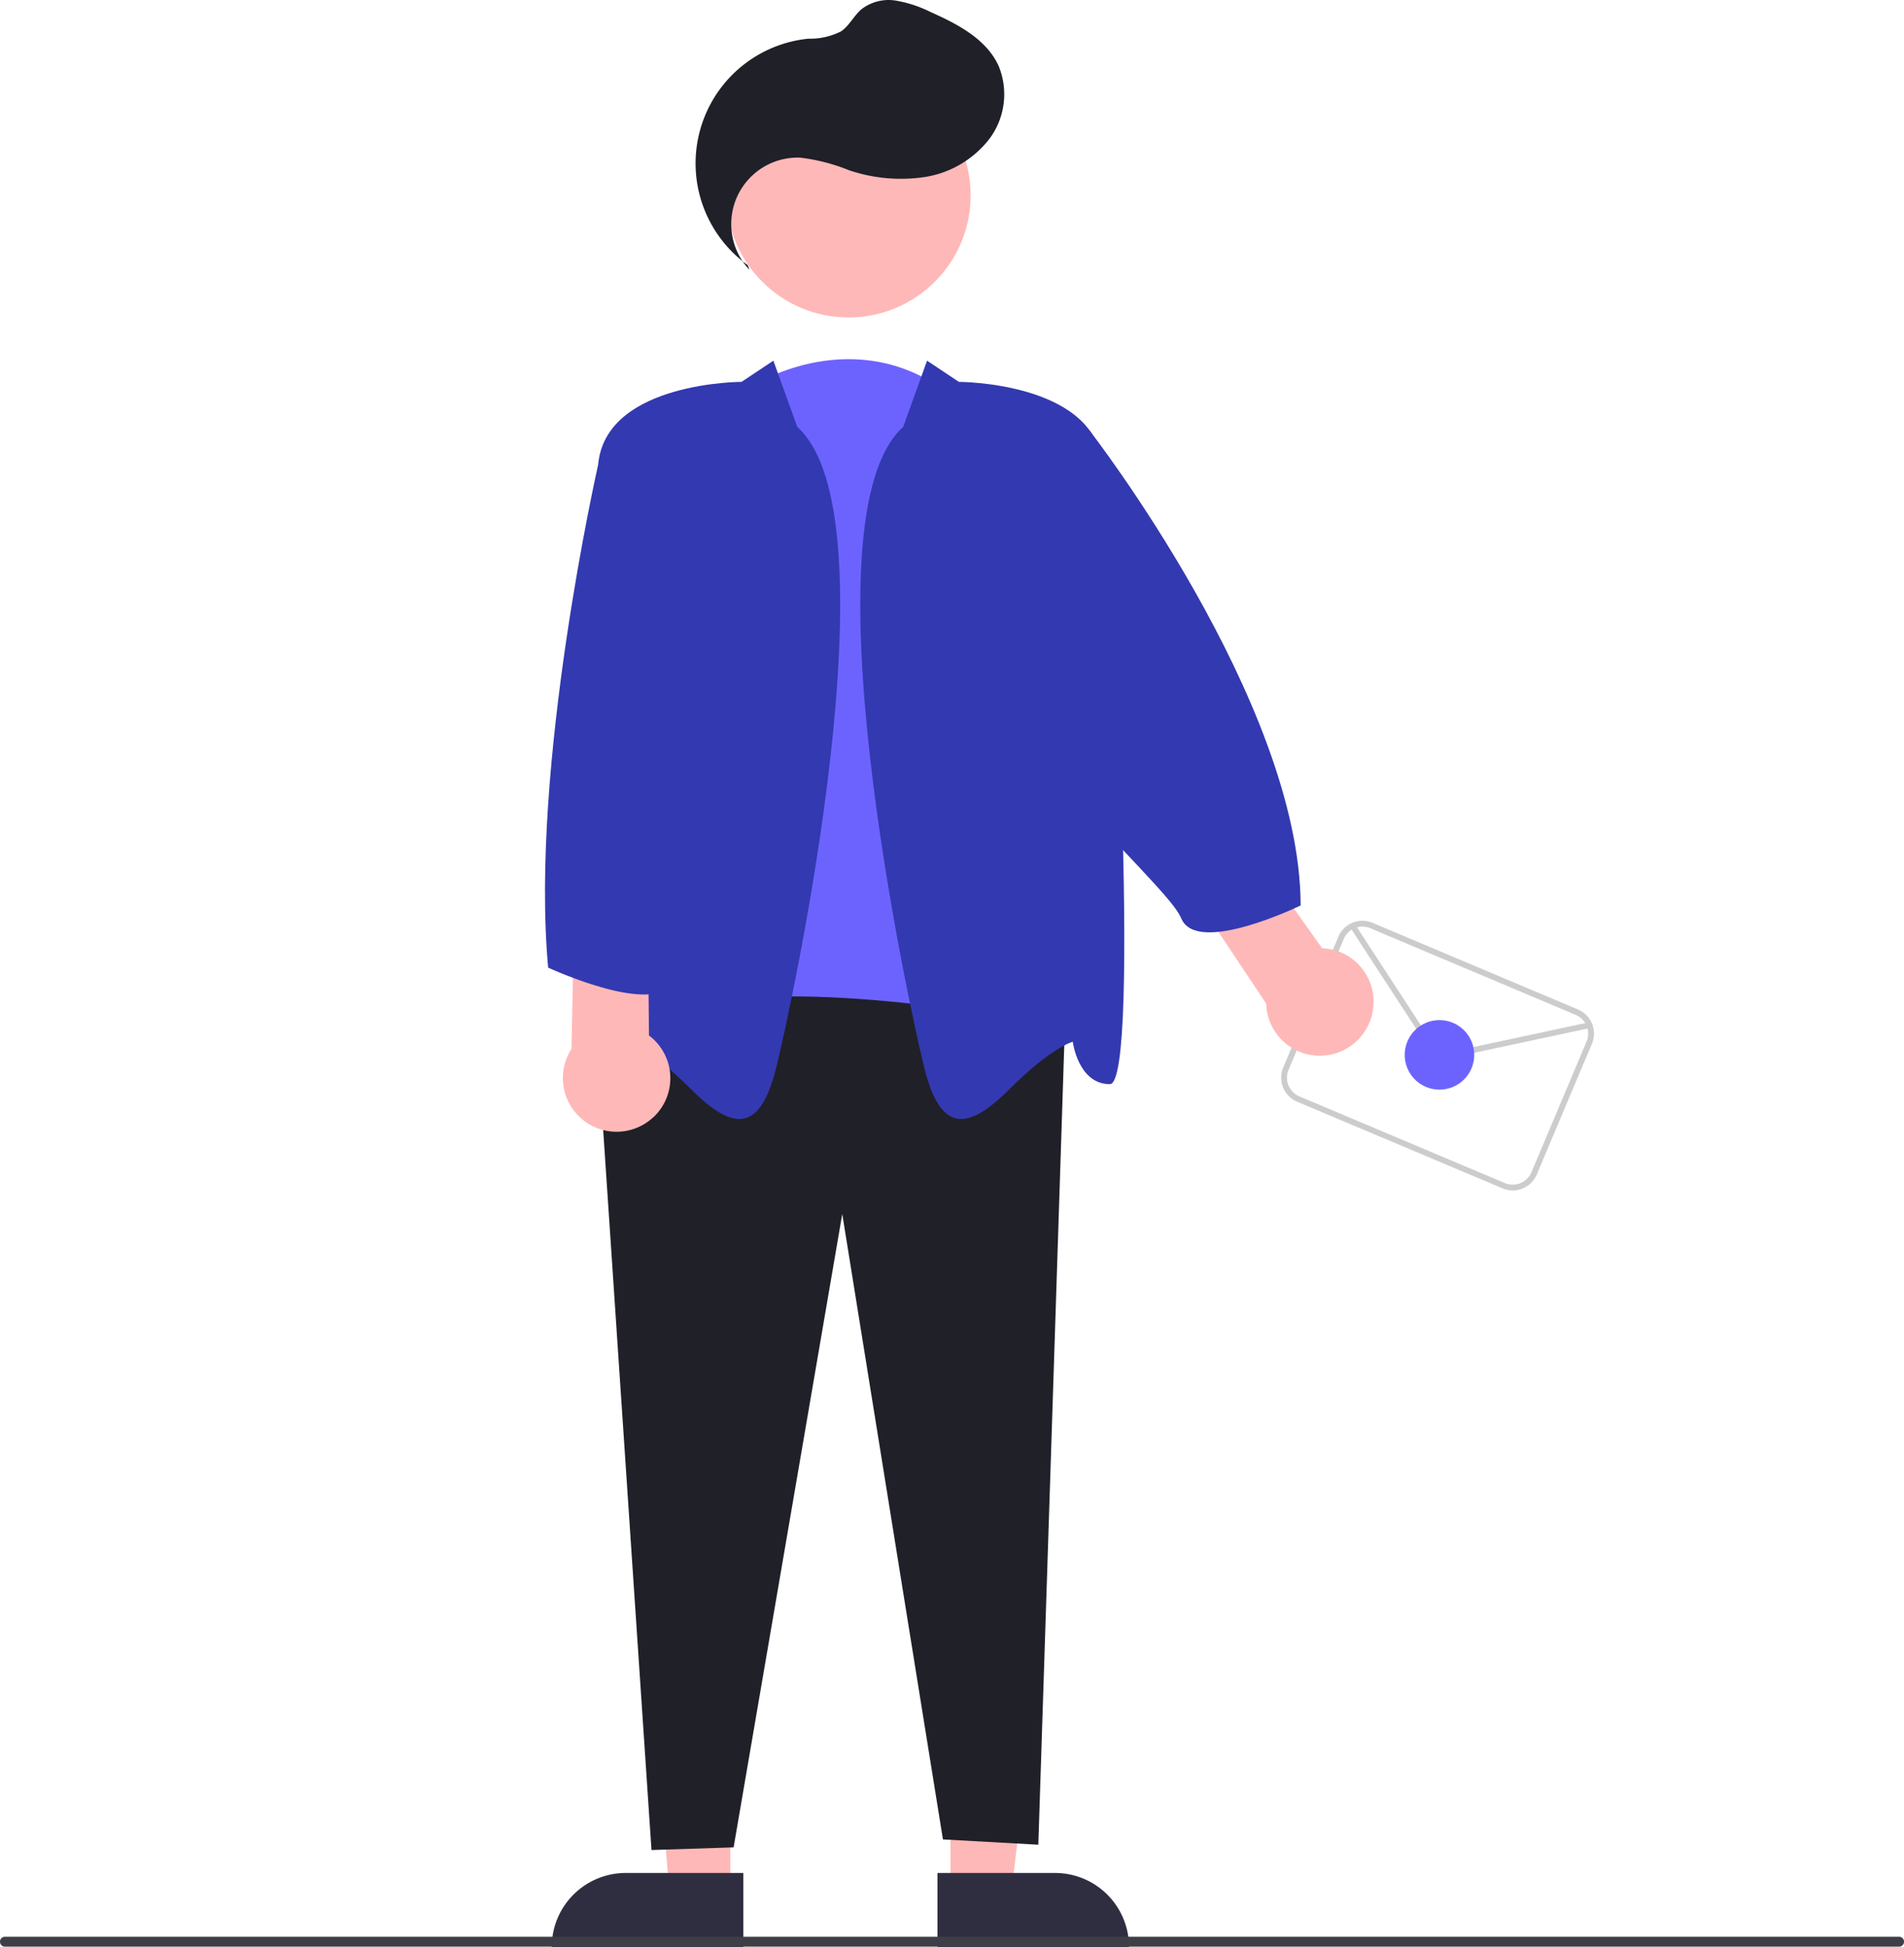 <svg xmlns="http://www.w3.org/2000/svg" width="97.809" height="100" viewBox="0 0 97.809 100"><defs><style>.a{fill:#ccc;}.b{fill:#6c63ff;}.c{fill:#ffb8b8;}.d{fill:#2f2e41;}.e{fill:#202028;}.f{fill:#3339b0;}.g{fill:#3e3e47;}</style></defs><path class="a" d="M609.384,523.928l1.107-2.625.95-2.252.777-1.842a1.341,1.341,0,0,1,1.755-.714l10.558,4.454a1.345,1.345,0,0,1,.713,1.754l-2.834,6.718a1.339,1.339,0,0,1-1.754.714L610.1,525.684A1.342,1.342,0,0,1,609.384,523.928Zm.829,1.481,10.557,4.453a1.042,1.042,0,0,0,1.365-.554l2.834-6.718a1.03,1.03,0,0,0,.047-.664,1,1,0,0,0-.117-.28,1.04,1.04,0,0,0-.485-.421l-10.558-4.453a1.038,1.038,0,0,0-.679-.045.99.99,0,0,0-.276.122,1.031,1.031,0,0,0-.408.477l-.812,1.926h0l-.88,2.084-1.142,2.707A1.042,1.042,0,0,0,610.213,525.409Z" transform="translate(-543.465 -469.098)"/><path class="a" d="M615.577,524.663a1.494,1.494,0,0,0,.893.086l6.86-1.469-.062-.291-6.86,1.469a1.2,1.2,0,0,1-1.253-.517l-3.9-5.987-.249.162,3.9,5.987A1.494,1.494,0,0,0,615.577,524.663Z" transform="translate(-541.647 -470.481)"/><ellipse class="b" cx="1.786" cy="1.786" rx="1.786" ry="1.786" transform="translate(72.16 52.393)"/><path class="b" d="M799.646,420.739s5.172-3.267,10.072.544l3.267,34.028s-12.25,9.528-15.245.544Z" transform="translate(-760.87 -400.989)"/><path class="c" d="M661.4,531.467h-3.131l-1.043-12.032,4.174-.044Z" transform="translate(-623.884 -434.375)"/><path class="d" d="M0,3.8H9.84V0H3.8A3.8,3.8,0,0,0,0,3.8H0Z" transform="translate(28.344 96.198)"/><path class="c" d="M594.819,531.467h3.131l1.49-12.076h-4.621Z" transform="translate(-545.99 -434.375)"/><path class="d" d="M583.046,563.176h-6.038v3.8h9.84A3.8,3.8,0,0,0,583.046,563.176Z" transform="translate(-528.85 -466.978)"/><path class="e" d="M787.614,550.887l2.722,40.561,4.219-.136,5.581-32.531,5.172,32.122,4.9.272,1.361-41.923S790.881,544.626,787.614,550.887Z" transform="translate(-756.869 -496.429)"/><circle class="c" cx="6.272" cy="6.272" r="6.272" transform="translate(37.318 3.761)"/><path class="f" d="M842.948,419.741l-1.633,1.089s-6.806,0-7.35,4.083-2.042,31.987-.408,31.987,1.906-2.178,1.906-2.178,1.089.272,3.267,2.45,3.539,2.178,4.356-1.089,6.261-28.311,1.089-32.939Z" transform="translate(-803.219 -401.217)"/><path class="f" d="M779.08,419.741l1.633,1.089s6.806,0,7.35,4.083,2.042,31.987.408,31.987-1.906-2.178-1.906-2.178-1.089.272-3.267,2.45-3.539,2.178-4.355-1.089-6.261-28.311-1.089-32.939Z" transform="translate(-731.457 -401.217)"/><path class="e" d="M802.528,361.063a3.414,3.414,0,0,1,2.591-5.762,9.628,9.628,0,0,1,2.512.644,8.308,8.308,0,0,0,3.9.352,5.212,5.212,0,0,0,3.324-1.963,3.82,3.82,0,0,0,.47-3.746c-.633-1.385-2.111-2.148-3.5-2.768a6.4,6.4,0,0,0-1.778-.584,2.28,2.28,0,0,0-1.769.446c-.391.336-.62.841-1.045,1.133a3.509,3.509,0,0,1-1.678.377,6.437,6.437,0,0,0-3.118,11.63Z" transform="translate(-764.027 -347.205)"/><path class="c" d="M734.94,524.128a2.743,2.743,0,0,0-2.58-3.322l-4.167-5.87-2.686,2.736,3.977,5.971a2.758,2.758,0,0,0,5.457.485Z" transform="translate(-664.441 -472.101)"/><path class="c" d="M871.62,538.675a2.743,2.743,0,0,0-.224-4.2l-.074-7.2-3.767.714-.14,7.173a2.758,2.758,0,0,0,4.2,3.512Z" transform="translate(-838.057 -481.29)"/><path class="f" d="M740.162,452.008l1.072-17.1.3-1.195s10.836,13.934,10.861,24.417c0,0-5.308,2.586-6.125.681C745.953,458.067,744.857,456.957,740.162,452.008Z" transform="translate(-685.58 -411.625)"/><path class="f" d="M869.734,438.4l-.979.621s-3.508,15.439-2.559,25.785c0,0,5.581,2.586,6.4.681S869.734,438.4,869.734,438.4Z" transform="translate(-838.037 -415.108)"/><path class="g" d="M619.065,737.229h97.3a.255.255,0,0,0,0-.511h-97.3a.255.255,0,0,0,0,.511Z" transform="translate(-618.81 -637.246)"/></svg>